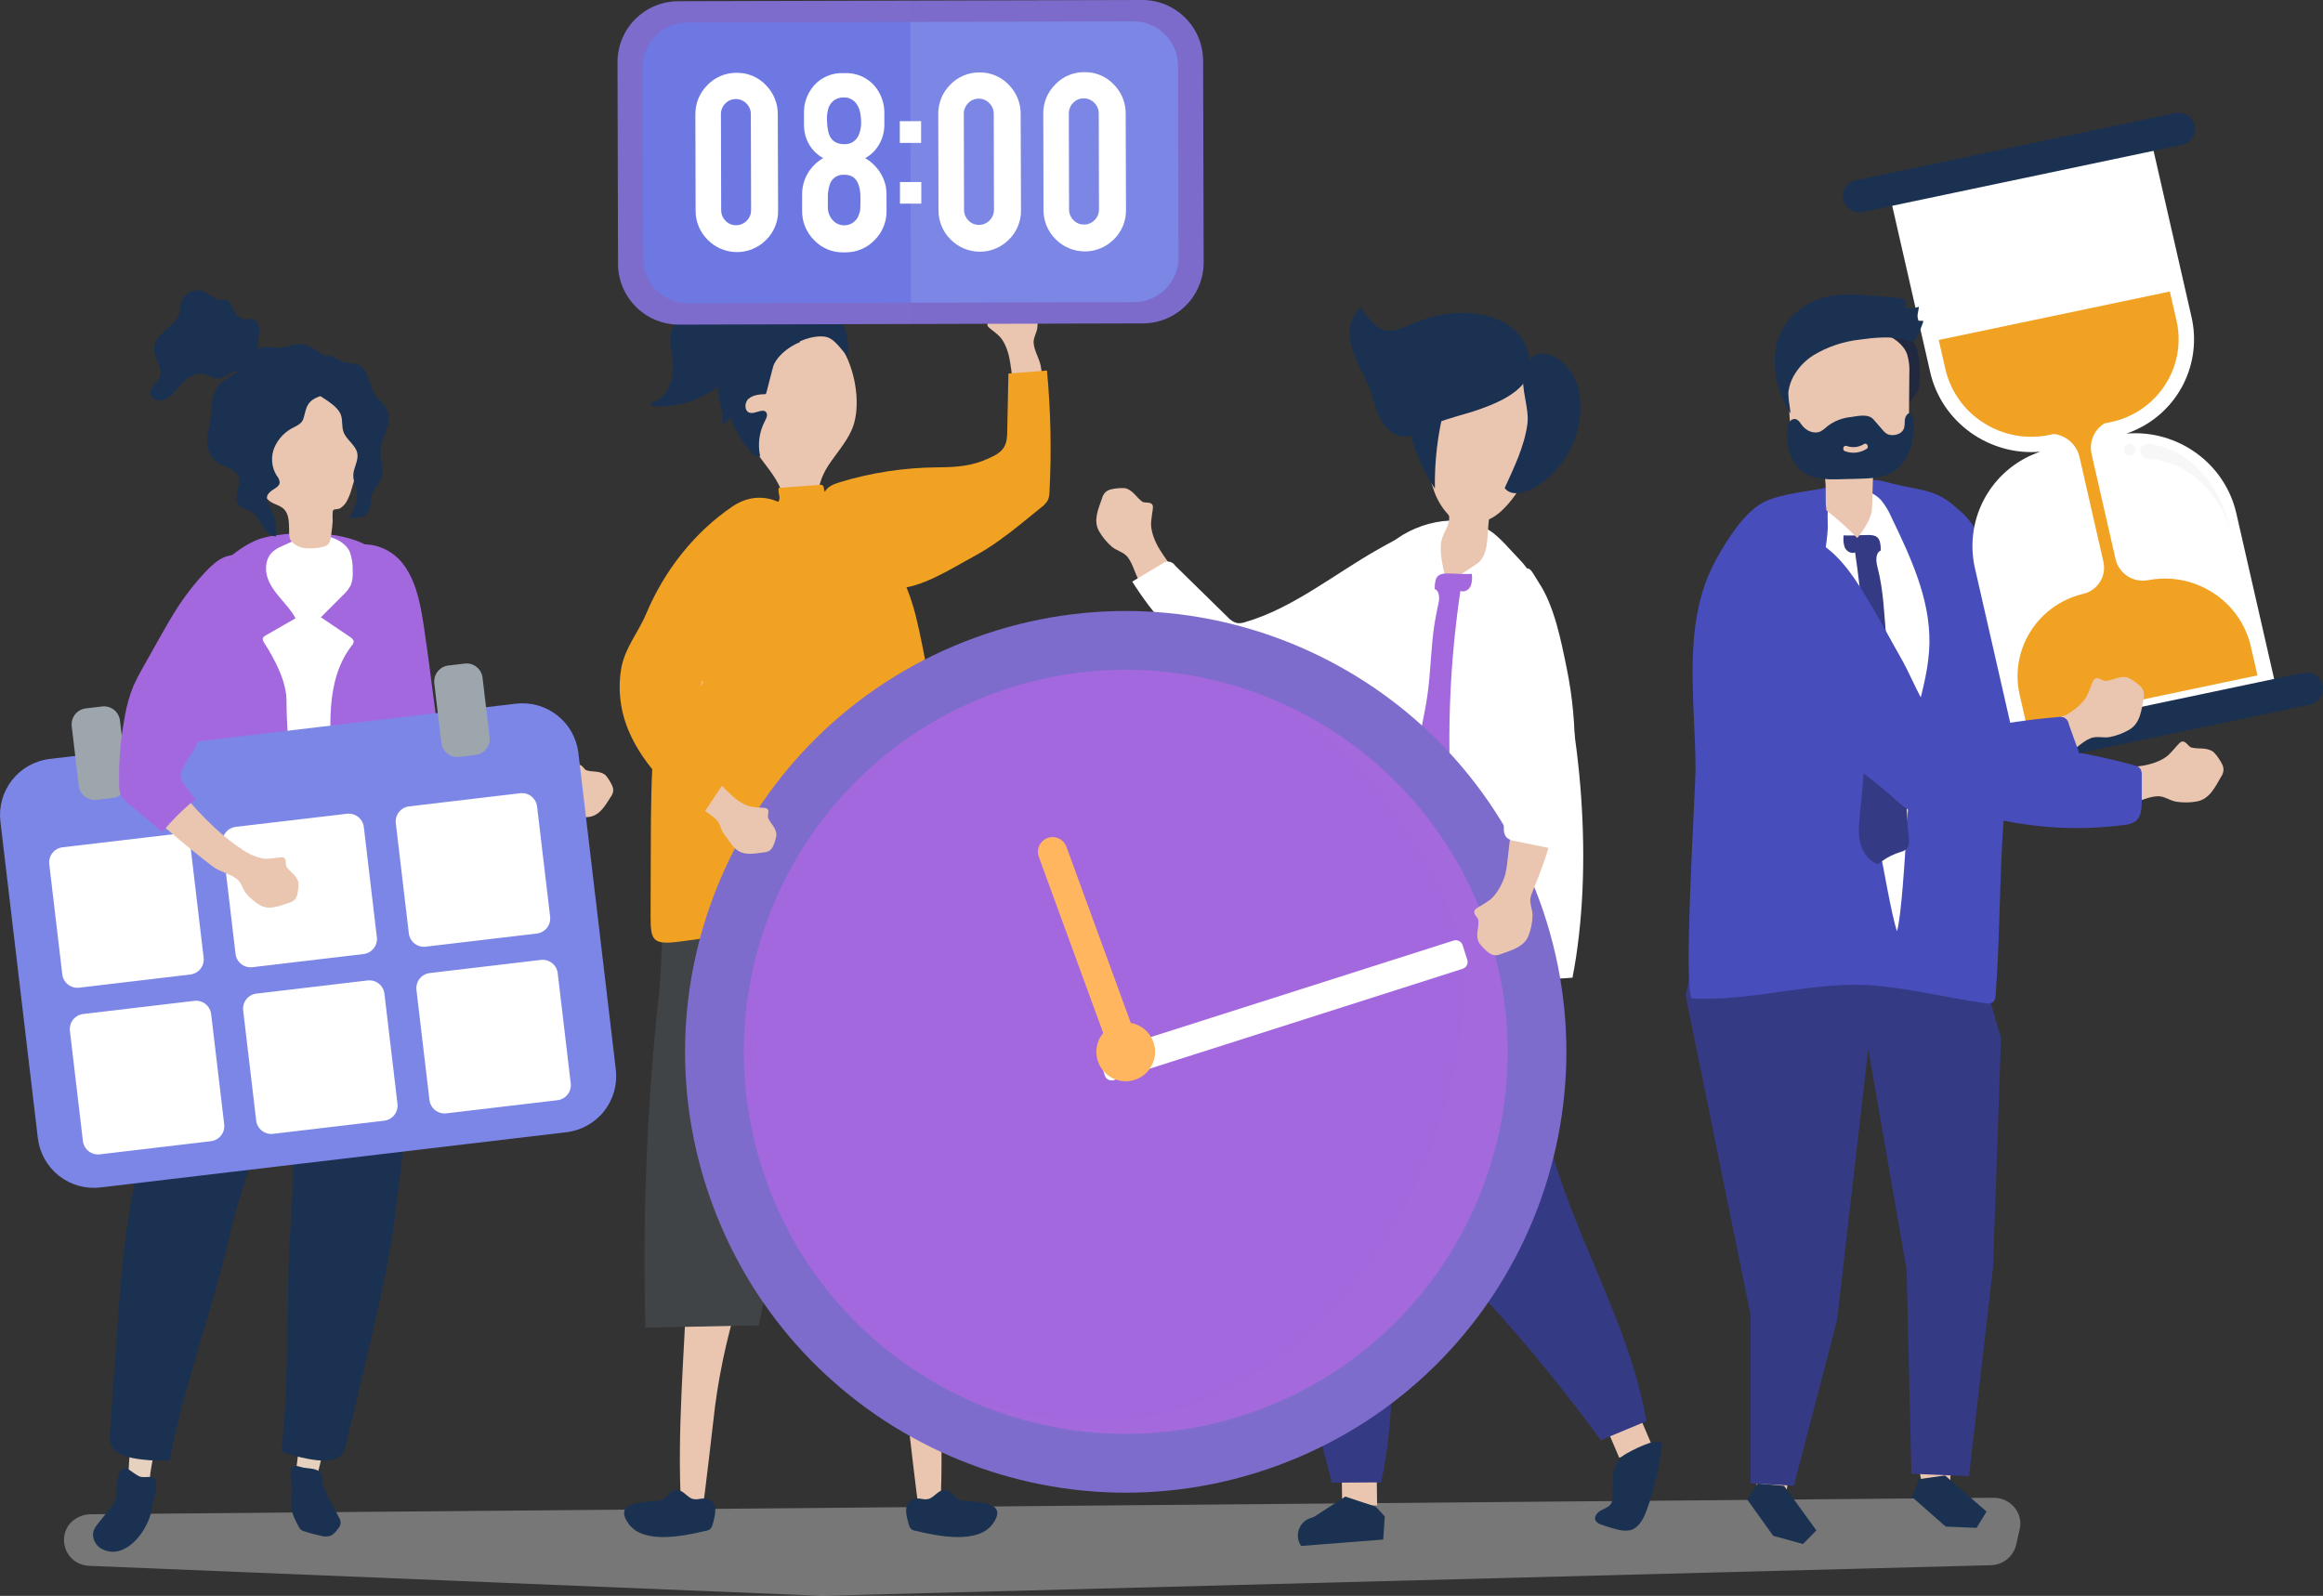 <svg width="521" height="358" viewBox="0 0 521 358" fill="none" xmlns="http://www.w3.org/2000/svg">
<rect x="0" y="0" width="521" height="358" fill="#333333" stroke="none"/>
<g clip-path="url(#clip0)">
<path opacity="0.36" d="M20.114 351.269L184.236 357.995H184.656L446.466 351.124C447.787 351.107 449.064 350.651 450.098 349.829C451.131 349.006 451.862 347.863 452.176 346.579L452.983 343.026C453.812 339.391 450.917 335.961 447.064 335.994L20.345 339.687C19.721 339.693 19.1 339.793 18.505 339.983V339.983C12.134 342.013 13.441 350.995 20.114 351.269Z" fill="#EFEFEF"/>
<path d="M135.947 174.054C135.839 173.92 135.712 173.803 135.571 173.704C134.242 172.875 133.058 173.241 131.556 172.811C130.889 172.617 130.373 170.904 129.275 171.857C128.871 172.207 128 173.214 127.122 173.968C125.874 175.072 123.63 175.724 121.741 175.907C114.359 176.634 106.981 175.33 99.722 173.807C99.301 173.751 98.899 173.596 98.549 173.354C97.962 172.875 97.887 172.024 97.844 171.265C97.641 167.756 97.114 164.274 96.267 160.862C95.514 157.82 94.465 154.767 92.501 152.349C90.537 149.932 87.41 148.236 84.305 148.623C83.137 148.778 82.023 149.208 81.053 149.879C80.084 150.549 79.288 151.44 78.731 152.479C76.04 157.632 81.421 164.195 83.81 168.573C86.069 172.718 88.615 176.7 91.43 180.489C91.748 180.979 92.161 181.401 92.646 181.727C93.205 182.001 93.816 182.153 94.438 182.174C102.398 182.908 110.391 183.209 118.384 183.073C120.59 183.073 122.505 181.894 124.545 181.9C125.847 181.9 126.864 182.842 128.091 183.122C129.441 183.398 130.827 183.442 132.191 183.251C134.613 182.869 135.775 180.618 136.986 178.755C137.279 178.381 137.464 177.934 137.524 177.463C137.599 176.623 137.163 175.928 136.755 175.228C136.524 174.812 136.254 174.419 135.947 174.054Z" fill="#EAC5B0"/>
<path d="M80.856 169.677C83.197 172.024 85.763 174.108 87.598 177.043C88.874 179.083 89.939 181.41 91.952 182.729C93.518 183.757 95.449 184.032 97.333 184.231C98.8 184.389 100.273 184.516 101.751 184.613L103.995 174.227C102.594 173.668 101.101 173.376 99.593 173.365C97.887 162.666 96.752 151.924 95.159 141.214C94.443 136.4 93.663 131.414 90.999 127.344C85.317 118.642 71.88 121.205 70.68 131.894C69.739 140.24 70.982 148.839 73.764 156.738C74.98 160.195 76.454 164.486 78.773 167.356C79.426 168.166 80.121 168.941 80.856 169.677V169.677Z" fill="#A468DE"/>
<path d="M33.626 332.967C31.947 333.08 30.398 332.488 28.783 332.305C28.851 326.598 29.502 320.913 30.726 315.339C33.26 318.155 35.391 316.518 35.305 321.8C35.273 323.518 33.292 330.361 33.626 332.967Z" fill="#E5D1BD"/>
<path d="M28.406 329.441C26.496 328.757 26.066 333.323 26.049 334.4C26.095 335.044 26.063 335.691 25.953 336.327C25.723 337.002 25.357 337.621 24.876 338.147L22.1 341.642C21.65 342.142 21.286 342.713 21.023 343.333C20.485 344.894 21.384 346.746 22.864 347.495C27.997 350.09 32.684 343.806 33.793 339.66C33.965 339.025 34.089 338.379 34.212 337.733C34.471 336.397 35.482 333.479 34.95 332.176C34.331 330.652 32.458 331.756 31.231 331.18C30.107 330.647 29.181 329.715 28.406 329.441Z" fill="#1A3151"/>
<path d="M64.863 238.076C60.08 251.107 54.559 263.852 51.411 277.496C47.52 294.35 41.251 310.783 38.033 327.669C35.953 327.737 33.87 327.649 31.802 327.405C29.434 327.125 25.673 326.484 24.807 323.9C24.371 322.575 24.807 320.427 24.898 319.054C25.113 314.655 25.436 310.256 25.748 305.862C26.663 293.429 27.293 280.845 29.574 268.59C31.98 255.7 34.283 242.745 36.398 229.87C37.474 223.21 38.835 216.587 40.492 210.039C40.918 208.354 45.362 190.967 46.234 191.107C56.496 192.699 66.359 196.239 75.292 201.537C76.169 202.075 77.014 202.678 77.32 203.605C77.627 204.531 77.347 205.328 77.068 206.168C74.377 214.18 70.782 221.696 67.92 229.676C66.924 232.449 65.907 235.222 64.863 238.076Z" fill="#1A3151"/>
<path d="M65.762 332.03C67.333 332.639 68.99 332.531 70.605 332.838C72.231 327.372 73.295 321.754 73.779 316.071C70.524 318.004 68.974 315.807 67.484 320.879C66.999 322.532 66.854 329.64 65.762 332.03Z" fill="#E5D1BD"/>
<path d="M72.236 331.18C72.236 334.303 74.695 337.641 76.056 340.473C76.318 340.859 76.43 341.327 76.373 341.789C76.315 342.252 76.092 342.678 75.744 342.988C75.362 343.642 74.802 344.174 74.13 344.523C73.414 344.738 72.65 344.738 71.934 344.523C70.718 344.257 69.516 343.936 68.329 343.559C68.027 343.483 67.743 343.351 67.49 343.171C67.222 342.919 67.011 342.612 66.871 342.272C66.031 340.581 65.321 339.386 65.364 337.507C65.407 335.627 65.654 333.549 65.299 331.627C65.122 330.695 64.89 329.473 65.692 328.988C66.311 328.59 67.441 329.139 68.114 329.247C69.303 329.441 70.401 329.365 71.493 329.99C71.722 330.106 71.92 330.276 72.069 330.485C72.187 330.697 72.245 330.937 72.236 331.18V331.18Z" fill="#1A3151"/>
<path d="M64.142 232.137C64.836 246.002 66.294 259.813 65.267 273.775C63.97 291.006 65.073 308.576 63.114 325.661C65.08 326.349 67.094 326.889 69.141 327.276C71.487 327.712 75.265 328.224 76.852 326.005C77.665 324.875 77.858 322.683 78.203 321.348C79.306 317.083 80.312 312.792 81.313 308.5C84.133 296.358 87.275 284.157 88.739 271.778C90.278 258.753 91.924 245.717 93.733 232.778C94.669 226.09 95.347 219.37 95.718 212.629C95.81 210.89 96.735 192.97 95.863 192.846C85.594 191.314 75.127 191.76 65.025 194.16C64.034 194.397 63.039 194.736 62.474 195.528C61.909 196.319 61.936 197.143 61.936 198.053C62.13 206.507 63.324 214.745 63.695 223.226C63.851 226.149 63.991 229.106 64.142 232.137Z" fill="#1A3151"/>
<path d="M58.319 120.872L57.814 121.055C55.026 122.131 52.659 124.016 50.339 125.901C46.858 128.717 45.141 129.95 43.801 134.117C42.622 138.055 41.684 142.062 40.992 146.114C37.048 166.672 36.289 187.149 33.459 207.864C32.689 213.501 32.092 220.13 36.263 224.017C43.656 218.261 52.944 217.927 61.919 217.917C68.215 217.917 74.376 215.87 80.689 216.576C86.721 217.249 91.989 215.741 98.112 216.14C99.587 216.237 101.47 216.22 102.051 214.858C99.931 208.504 99.969 201.666 99.49 194.984C98.247 177.7 92.527 161.11 90.218 143.944C89.433 138.107 89.013 128.421 84.498 124.021C79.591 119.224 68.393 119.122 62.086 120.064C60.809 120.221 59.549 120.491 58.319 120.872V120.872Z" fill="#A468DE"/>
<path d="M74.426 140.137L71.972 138.473L76.928 133.509C77.66 132.862 78.263 132.082 78.704 131.21C79.054 130.206 79.188 129.14 79.097 128.081C79.16 126.616 78.937 125.153 78.44 123.774C77.364 121.324 73.683 119.951 71.16 120.069C68.399 120.198 65.698 121.351 63.233 122.514C62.421 122.849 61.672 123.318 61.016 123.903C59.655 125.244 59.402 127.414 59.902 129.255C60.403 131.097 61.597 132.674 62.83 134.139C64.062 135.604 65.386 137.014 66.284 138.705L59.633 142.517C59.332 142.69 59.004 142.9 58.934 143.239C58.911 143.566 59.015 143.891 59.224 144.143C61.544 147.794 64.229 152.726 64.256 157.12C64.283 162.478 64.767 167.889 64.982 173.241C65.431 184.412 65.569 195.591 65.397 206.776C65.357 209.346 65.3 211.916 65.224 214.487C68.093 214.667 70.97 214.635 73.834 214.39C74.457 214.407 75.068 214.218 75.572 213.851C76.11 213.313 76.18 212.505 76.202 211.751C76.248 209.881 76.263 208.009 76.245 206.135C76.148 195.102 75.072 184.113 74.528 173.101C74.065 163.738 72.79 152.678 78.93 144.779C79.142 144.56 79.28 144.279 79.323 143.976C79.323 143.519 78.908 143.18 78.532 142.9L74.426 140.137Z" fill="white"/>
<path d="M65.153 121.119C65.265 121.333 65.41 121.528 65.584 121.695C66.345 122.401 67.309 122.847 68.339 122.972C69.678 123.099 71.029 123.005 72.337 122.691C74.118 122.352 74.053 121.308 74.312 119.692C74.452 118.809 74.543 117.915 74.608 117C74.645 116.51 74.457 114.76 74.769 114.416C74.979 114.184 75.845 114.259 76.217 114.066C76.805 113.717 77.299 113.229 77.653 112.644C78.191 111.715 78.599 110.717 78.864 109.677L80.478 104.325C81.095 102.521 81.528 100.659 81.77 98.768C82.039 95.909 81.576 91.876 79.418 89.781C77.449 87.875 74.576 87.208 71.95 86.868C68.447 86.382 64.882 87.103 61.844 88.915C60.565 89.64 59.502 90.692 58.761 91.962C57.652 94.019 57.738 96.582 57.856 98.962L58.185 105.601C58.309 108.148 58.626 111.082 60.536 112.461C61.548 113.193 62.872 113.349 63.765 114.292C64.841 115.471 64.782 117.237 64.841 118.729C64.857 119.612 64.793 120.419 65.153 121.119Z" fill="#EAC5B0"/>
<path d="M76.185 92.506C76.304 92.711 76.403 92.928 76.481 93.152C76.884 94.326 76.61 95.65 77.019 96.83C77.648 98.698 79.822 99.818 80.15 101.756C80.42 103.345 79.333 104.853 79.241 106.463C79.139 108.218 80.263 109.882 80.091 111.616C79.805 113.364 79.118 115.023 78.084 116.462C78.364 116.09 80.882 116.219 81.533 115.821C82.534 115.207 82.647 114.825 82.949 113.78C83.25 112.736 83.013 111.723 83.487 110.657C84.052 109.354 85.214 108.396 85.639 107.006C86.177 105.111 85.187 103.108 85.263 101.137C85.381 98.149 87.953 95.333 87.028 92.495C86.489 90.831 84.875 89.765 83.95 88.263C83.261 87.121 83.002 85.781 82.524 84.537C82.045 83.293 81.221 82.049 79.946 81.672C79.217 81.549 78.483 81.462 77.745 81.414C76.486 81.182 75.442 80.337 74.231 79.901C72.499 79.314 69.442 81.069 68.431 82.539C67.419 84.009 67.936 85.231 68.969 86.529C70.658 88.661 74.775 90.067 76.185 92.506Z" fill="#1A3151"/>
<path d="M52.853 83.681C51.814 84.445 50.533 84.995 49.586 85.883C47.735 87.622 47.386 90.395 47.321 92.931C47.262 95.187 46.272 97.196 46.519 99.549C46.569 100.344 46.783 101.12 47.148 101.828C47.513 102.536 48.021 103.161 48.639 103.663C50.254 104.826 52.756 105.014 53.482 106.861C54.257 108.864 52.18 111.389 53.445 113.134C54.139 114.092 55.5 114.211 56.496 114.879C57.604 115.6 58.175 116.887 58.852 118.023C59.531 119.159 60.548 120.295 61.871 120.328C61.925 118.314 61.984 116.72 61.123 114.879C60.623 113.802 59.148 111.831 60.284 110.668C61 109.704 62.684 109.392 62.727 108.191C62.659 107.629 62.421 107.1 62.044 106.678C61.468 105.747 61.123 104.693 61.035 103.602C60.947 102.512 61.119 101.416 61.538 100.405C62.407 98.379 63.991 96.744 65.988 95.812C68.285 94.697 67.92 94.137 68.587 91.93C69.2 89.9 70.352 89.426 72.176 88.699C73.79 88.037 74.329 87.622 74.947 86.088C75.388 84.968 75.932 83.621 75.292 82.367C74.705 81.409 73.913 80.595 72.972 79.981C71.116 78.565 69.028 77.074 66.698 77.241C65.407 77.332 64.185 77.941 62.894 78.016C62.027 78.065 61.172 77.876 60.305 77.844C58.795 77.793 57.311 78.242 56.081 79.12C54.876 80.008 54.914 80.935 54.241 82.189C53.898 82.786 53.423 83.296 52.853 83.681V83.681Z" fill="#1A3151"/>
<path d="M58.067 75.383C58.293 73.983 58.148 72.152 56.808 71.679C56.076 71.42 55.253 71.679 54.489 71.549C52.874 71.221 52.336 69.25 51.459 67.829C51.35 67.602 51.173 67.413 50.953 67.29C50.61 67.197 50.248 67.197 49.904 67.29C48.29 67.49 47.058 65.89 45.54 65.314C44.58 64.989 43.531 65.059 42.623 65.509C41.715 65.958 41.022 66.75 40.697 67.71C40.466 68.507 40.503 69.358 40.288 70.16C39.4 73.391 34.665 74.775 34.541 78.129C34.461 80.396 36.694 82.566 35.816 84.666C35.278 86.007 33.54 86.922 33.739 88.36C33.847 88.815 34.11 89.218 34.484 89.499C34.857 89.781 35.317 89.922 35.784 89.9C36.722 89.825 37.604 89.422 38.276 88.764C39.39 87.789 40.229 86.54 41.294 85.533C42.36 84.526 43.775 83.665 45.244 83.848C46.713 84.031 47.935 85.135 49.366 84.898C50.496 84.709 51.336 83.697 52.449 83.412C53.563 83.126 54.569 83.551 55.64 83.616C56.711 83.681 58.024 83.121 58.056 82.049C58.019 81.792 58.019 81.531 58.056 81.274C58.282 80.579 59.466 80.622 59.671 79.928C59.133 79.066 58.325 79.389 57.922 78.248C57.669 77.413 57.927 76.288 58.067 75.383Z" fill="#1A3151"/>
<path d="M190.974 96.55C189.693 99.355 187.595 101.692 185.889 104.255C184.183 106.818 183.629 109.009 183.198 111.901C182.881 113.99 182.122 115.622 179.62 115.982C174.874 116.655 176.23 112.752 175.154 109.882C173.921 106.619 171.295 104.045 169.461 101.132C164.155 92.721 165.694 76.088 176.698 72.54C188.73 68.663 194.865 88.042 190.974 96.55Z" fill="#EAC5B0"/>
<path d="M171.753 88.408C170.386 88.462 168.879 88.57 167.862 89.485C166.845 90.401 166.958 92.409 168.298 92.63C169.514 92.824 171.086 91.553 171.828 92.484C172.264 93.023 171.882 93.82 171.554 94.45C170.286 96.852 169.905 99.624 170.478 102.279C169.977 102.742 169.197 102.279 168.761 101.778C166.583 99.387 164.886 96.599 163.762 93.567C163.314 94.309 162.682 94.923 161.927 95.349C162.379 94.213 162.094 92.974 161.814 91.811C160.786 87.558 160.081 82.572 163.052 79.093C164.666 77.23 167.055 76.164 169.509 75.712C171.944 75.354 174.412 75.276 176.865 75.48C177.914 75.528 179.206 75.755 179.453 76.724C177.155 77.645 174.777 79.416 173.625 81.618C173.276 82.297 171.893 88.403 171.753 88.408Z" fill="#1A3151"/>
<path d="M176.612 78.189L176.365 78.372C175.321 79.163 174.347 80.132 173.088 80.482C171.269 80.988 169.321 80.111 167.529 80.73C165.527 81.425 164.214 83.815 162.756 85.231C160.343 87.552 157.415 89.266 154.211 90.234C152.583 90.73 150.901 91.03 149.201 91.127C148.355 91.251 147.496 91.251 146.651 91.127C145.644 90.858 145.677 90.395 146.753 90.051C150.121 88.974 151.176 84.241 150.918 81.107C150.719 78.63 149.842 76.045 150.805 73.746C151.526 71.991 153.076 71.086 154.571 70.079C156.223 68.97 158.01 69.272 159.883 68.739C161.836 68.2 163.429 66.644 165.425 66.251C167.529 65.836 169.633 66.79 171.742 67.177C173.49 67.516 175.288 67.494 177.027 67.112C178.576 66.773 180.094 66.143 181.681 66.159C184.022 66.159 186.18 67.646 187.547 69.546C189.478 72.239 190.732 76.848 190.049 80.391C190.156 79.852 188.305 77.849 187.923 77.418C187.122 76.514 186.148 75.663 184.921 75.518C182.133 75.184 178.819 76.562 176.612 78.189Z" fill="#1A3151"/>
<path d="M496.634 168.896C496.501 168.746 496.347 168.615 496.177 168.508C494.595 167.62 493.244 168.104 491.484 167.69C490.699 167.501 490.01 165.536 488.794 166.71C488.347 167.141 487.389 168.325 486.442 169.273C485.059 170.619 482.493 171.491 480.324 171.809C471.817 173.047 463.207 171.933 454.726 170.565C454.237 170.524 453.765 170.367 453.349 170.108C452.644 169.569 452.515 168.6 452.423 167.728C452 163.678 451.202 159.676 450.039 155.774C449.001 152.296 447.629 148.817 445.197 146.125C442.764 143.433 439.084 141.64 435.511 142.253C434.17 142.494 432.906 143.05 431.822 143.874C430.738 144.699 429.864 145.769 429.274 146.997C426.417 153.103 433.041 160.415 436.016 165.353C438.852 170.04 442.013 174.522 445.476 178.766C445.871 179.316 446.372 179.781 446.951 180.133C447.612 180.422 448.328 180.567 449.049 180.559C458.294 181.097 467.533 180.79 476.816 180.311C479.366 180.177 481.524 178.696 483.881 178.62C485.388 178.556 486.615 179.59 488.051 179.843C489.629 180.09 491.238 180.067 492.808 179.773C495.59 179.202 496.812 176.542 498.114 174.307C498.439 173.859 498.637 173.33 498.684 172.778C498.727 171.804 498.184 171.023 497.673 170.231C497.371 169.753 497.024 169.306 496.634 168.896V168.896Z" fill="#EAC5B0"/>
<path d="M431.544 165.924C433.627 169.068 435.72 172.218 437.539 175.616C438.744 177.867 439.928 180.273 442.027 181.717C443.407 182.563 444.929 183.153 446.52 183.456C456.275 185.822 466.383 186.37 476.336 185.071C477.277 185.025 478.187 184.728 478.973 184.21C480.243 183.203 480.351 181.35 480.351 179.73V173.99C480.411 173.426 480.282 172.857 479.985 172.374C479.611 171.996 479.127 171.745 478.602 171.658C472.466 169.987 466.229 168.714 459.93 167.846C457.922 167.571 455.781 167.281 454.253 165.951C450.976 163.108 450.9 152.489 450.147 148.112C449.291 143.11 448.597 138.064 447.618 133.084C446.542 127.548 445.358 121.825 442.054 117.253C435.005 107.491 419.599 111.179 418.781 123.612C418.162 132.997 419.921 142.539 423.322 151.278C425.41 156.641 428.467 161.277 431.544 165.924Z" fill="#474EBB"/>
<path d="M252.054 109.494C252.248 109.497 252.44 109.528 252.625 109.586C254.266 110.194 254.777 111.497 256.171 112.531C256.8 112.994 258.673 112.278 258.576 113.904C258.544 114.502 258.248 115.961 258.167 117.242C258.044 119.105 259.012 121.55 260.137 123.338C264.56 130.386 270.775 136.034 277.103 141.43C277.441 141.766 277.854 142.018 278.309 142.162C279.137 142.35 279.923 141.833 280.639 141.354C283.885 139.126 287.331 137.205 290.933 135.614C294.161 134.198 297.567 133.03 301.076 133.137C304.584 133.245 308.211 134.828 309.998 137.849C310.66 138.99 311.041 140.273 311.112 141.591C311.182 142.909 310.938 144.225 310.401 145.43C307.711 151.353 298.176 151.079 292.644 151.967C287.422 152.808 282.149 153.281 276.861 153.383C276.208 153.438 275.551 153.359 274.929 153.152C274.307 152.843 273.757 152.406 273.315 151.87C267.132 145.409 261.552 138.409 256.096 131.247C254.594 129.282 254.314 126.778 252.91 124.98C252.011 123.828 250.483 123.575 249.396 122.675C248.226 121.668 247.236 120.468 246.469 119.127C245.145 116.72 246.34 114.141 247.163 111.793C247.29 111.272 247.556 110.796 247.932 110.415C248.627 109.774 249.547 109.682 250.44 109.564C250.975 109.488 251.515 109.465 252.054 109.494V109.494Z" fill="#EAC5B0"/>
<path d="M295.103 156.275C290.592 156.813 286.039 156.905 281.511 156.549C279.917 156.482 278.344 156.17 276.845 155.623C274.547 154.681 272.766 152.829 271.05 151.03C264.894 144.569 258.673 138.032 253.943 130.472L260.611 126.477C260.824 126.284 261.077 126.142 261.352 126.058C261.627 125.975 261.917 125.954 262.201 125.995C262.485 126.037 262.756 126.141 262.996 126.299C263.235 126.458 263.437 126.667 263.586 126.913L275.29 138.382C275.844 139.038 276.577 139.519 277.399 139.766C278.037 139.843 278.684 139.769 279.288 139.55C289.986 136.465 299.526 128.593 309.153 123.192C313.91 120.5 318.839 117.808 324.295 117.366C335.902 116.44 342.844 130.117 334.207 138.511C323.956 148.451 309.578 154.568 295.103 156.275Z" fill="white"/>
<path d="M308.674 324.46L308.862 337.7L301.022 337.803L300.817 323.125L308.674 324.46Z" fill="#EAC5B0"/>
<path d="M301.722 335.73L308.54 337.986L310.574 340.177L310.229 345.368L291.821 346.8C291.457 346.277 291.219 345.676 291.127 345.046C291.035 344.415 291.091 343.771 291.29 343.166C291.49 342.561 291.827 342.01 292.276 341.558C292.725 341.105 293.273 340.763 293.876 340.56L294.732 340.263L301.722 335.73Z" fill="#1A3151"/>
<path d="M365.186 311.769L370.379 323.948L363.163 327.023L357.405 313.519L365.186 311.769Z" fill="#EAC5B0"/>
<path d="M363.297 327.249C363.572 326.948 363.876 326.675 364.206 326.436C365.073 325.801 372.063 322.096 372.665 323.744C372.742 324.023 372.753 324.316 372.698 324.6C372.12 329.411 370.996 334.141 369.345 338.697C368.64 340.646 367.57 342.799 365.579 343.284C364.682 343.442 363.762 343.392 362.888 343.139C361.581 342.843 360.297 342.455 359.046 341.976C358.571 341.846 358.155 341.557 357.868 341.157C357.394 340.301 358.223 339.283 359.084 338.82C359.945 338.357 361.005 338.029 361.424 337.14C361.588 336.731 361.67 336.294 361.667 335.853C361.817 332.617 361.268 329.494 363.297 327.249Z" fill="#1A3151"/>
<path d="M315.923 263.098C318.495 274.869 325.851 283.328 333.68 291.98C342.68 301.881 351.14 312.26 359.025 323.071L369.249 318.812C366.402 302.27 358.562 287.091 352.487 271.428C348.263 260.556 344.846 249.061 344.657 237.312C344.555 231.534 345.965 226.149 346.708 220.485C347.644 213.447 347.698 206.232 348.548 199.157C348.833 196.788 348.995 193.982 347.17 192.437C346.312 191.802 345.307 191.396 344.248 191.258C305.559 183.757 311.026 240.715 315.923 263.098Z" fill="#353A85"/>
<path d="M347.45 201.381C347.503 194.89 346.77 188.418 345.265 182.104C334.256 181.512 321.814 182.734 310.929 184.942C300.285 187.096 293.65 189.422 293.575 200.966C293.435 222.213 285.132 240.311 281.553 260.734C279.471 272.58 283.071 283.22 287.058 294.21C291.622 306.79 295.506 319.608 298.692 332.607L309.756 332.542C313.393 316.157 311.908 299.158 312.204 282.358C312.419 270.696 313.614 258.763 317.897 247.822C322.606 235.793 329.386 240.58 337.167 233.607C344.716 226.812 347.412 213.706 347.45 201.381Z" fill="#353A85"/>
<path d="M334.944 119.606C336.141 120.593 337.259 121.673 338.286 122.837L341.122 125.863C344.399 129.358 346.018 134.537 347.423 139.001C354.811 162.51 357.469 194.758 352.675 219.322C334.476 220.894 313.393 216.301 295.248 213.819C293.483 213.577 291.481 213.184 290.566 211.665C290.028 210.739 289.996 209.597 289.996 208.515C289.996 192.9 293.289 176.165 296.378 160.792C297.654 154.298 299.313 147.884 301.345 141.586C303.524 134.925 305.983 127.737 311.084 122.702C316.541 117.318 326.996 114.625 333.825 118.858C334.211 119.087 334.585 119.337 334.944 119.606V119.606Z" fill="white"/>
<path d="M333.298 122.95C333.761 120.828 333.669 118.346 333.949 116.521C334.381 116.315 334.799 116.083 335.203 115.826C342.795 110.98 355.527 84.935 335.294 79.104C316.923 73.811 317.876 99.102 321.46 109.65C322.033 111.459 322.93 113.148 324.107 114.636C324.936 115.649 325.124 115.455 325.006 116.634C324.817 118.405 323.445 119.902 323.203 121.728C322.832 124.555 323.854 128.189 324.494 130.935L331.205 126.498C332.378 125.718 332.975 124.425 333.298 122.95Z" fill="#EAC5B0"/>
<path d="M317.144 100.093C318.272 103.461 319.842 106.664 321.815 109.618C321.71 103.383 322.461 97.163 324.048 91.133C324.139 90.914 324.187 90.678 324.187 90.441C324.187 90.203 324.139 89.968 324.048 89.749C323.908 89.576 323.735 89.433 323.539 89.328C323.343 89.222 323.128 89.157 322.907 89.135C315.158 87.471 315.18 94.229 317.144 100.093Z" fill="#1A3151"/>
<path d="M337.468 109.472C338.711 111.217 341.428 110.749 343.344 109.785C351.206 105.827 355.839 96.323 354.106 87.676C352.648 80.45 343.548 75.033 341.73 83.988C341.078 87.159 343.01 91.558 342.569 95.08C341.902 100.109 339.556 104.917 337.468 109.472Z" fill="#1A3151"/>
<path d="M317.224 72.47C316.342 72.82 315.449 73.186 314.502 73.547C312.548 74.312 311.128 74.57 309.121 73.423C308.545 73.095 304.681 69.439 305.612 68.679C299.451 73.709 304.536 81.064 306.828 86.254C308.389 89.76 308.706 94.703 312.209 96.997C316.062 99.516 318.704 96.329 322.202 94.902C325.285 93.642 328.621 92.964 331.759 91.844C336.968 89.986 344.716 86.718 342.994 79.793C340.982 71.716 332.77 69.692 325.436 70.311C322.603 70.601 319.833 71.329 317.224 72.47V72.47Z" fill="#1A3151"/>
<path d="M321.744 139.879C320.9 145.199 320.905 150.648 320.13 156.032C319.716 158.967 319.054 161.864 318.516 164.782C317.025 173.058 316.525 181.474 316.019 189.863L315.723 194.833C315.658 195.883 315.233 197.612 315.723 198.602C316.213 199.593 317.536 199.728 318.505 200.126C319.908 200.698 321.209 201.492 322.358 202.479C324.51 201.849 325.925 199.744 326.415 197.574C326.905 195.404 326.636 193.142 326.415 190.929C324.292 171.506 324.668 151.889 327.534 132.561C328.395 132.949 329.439 132.314 329.837 131.484C330.159 130.592 330.245 129.631 330.085 128.695C330.085 128.857 325.608 128.695 325.242 128.663C322.552 128.528 321.777 129.153 321.771 132.12C323.073 132.744 322.847 134.634 322.471 136.034C322.207 137.305 321.954 138.576 321.744 139.879Z" fill="#A468DE"/>
<path d="M206.035 337.905C207.692 337.959 209.264 337.587 210.921 337.437C211.761 321.283 210.238 304.311 209.57 288.061L197.113 288.728C200.005 297.42 202.068 306.366 203.275 315.446C203.468 316.884 205.798 337.894 206.035 337.905Z" fill="#EAC5B0"/>
<path d="M211.422 334.297C212.444 334.114 213.036 334.572 213.736 335.197C214.134 335.557 214.403 336.074 214.882 336.333C215.357 336.559 215.874 336.684 216.4 336.699C219.397 337 226.295 336.877 222.62 341.89C219.284 346.439 210.416 344.63 205.293 343.392C204.947 343.356 204.62 343.22 204.351 342.999C204.093 342.708 203.908 342.359 203.813 341.981C203.227 339.827 202.43 337.162 205.062 336.268C206.186 335.886 207.214 336.629 208.409 336.214C209.399 335.88 210.4 334.48 211.422 334.297Z" fill="#1A3151"/>
<path d="M218.88 297.817L193.476 297.322C186.628 264.692 180.598 231.906 175.385 198.963C174.982 196.411 174.589 193.756 175.326 191.274C176.714 186.589 181.735 183.913 186.535 183.014C193.998 181.62 207.709 183.553 211.541 191.328C215.587 199.534 214.909 214.19 215.889 223.258C218.568 248.015 219.567 272.925 218.88 297.817V297.817Z" fill="#1A3151"/>
<path d="M157.612 337.905C155.949 337.959 154.383 337.587 152.726 337.437C151.886 321.283 153.409 304.311 154.076 288.061L166.533 288.728C163.642 297.42 161.579 306.366 160.372 315.446C160.178 316.884 157.832 337.894 157.612 337.905Z" fill="#EAC5B0"/>
<path d="M152.225 334.297C151.202 334.114 150.61 334.572 149.911 335.197C149.513 335.557 149.244 336.074 148.765 336.333C148.29 336.559 147.773 336.684 147.247 336.699C144.25 337 137.352 336.877 141.027 341.89C144.363 346.439 153.231 344.63 158.354 343.392C158.7 343.356 159.027 343.22 159.295 342.999C159.554 342.708 159.739 342.359 159.834 341.981C160.42 339.827 161.217 337.162 158.585 336.268C157.461 335.886 156.433 336.629 155.238 336.214C154.248 335.88 153.247 334.48 152.225 334.297Z" fill="#1A3151"/>
<path d="M144.767 297.817L170.17 297.322C177.019 264.692 183.049 231.906 188.262 198.963C188.665 196.411 189.058 193.756 188.321 191.274C186.933 186.589 181.912 183.913 177.112 183.014C169.649 181.62 155.938 183.553 152.106 191.328C148.06 199.534 148.738 214.19 147.758 223.258C145.079 248.015 144.08 272.925 144.767 297.817V297.817Z" fill="#414446"/>
<path d="M223.25 66.897C223.131 67.013 223.03 67.146 222.948 67.29C222.287 68.636 222.744 69.735 222.475 71.205C222.356 71.862 220.769 72.519 221.786 73.472C222.157 73.822 223.201 74.549 224.003 75.302C225.176 76.379 226.005 78.474 226.36 80.251C227.754 87.251 227.21 94.401 226.451 101.477C226.44 101.884 226.331 102.283 226.134 102.64C225.73 103.243 224.929 103.393 224.208 103.506C220.88 104.033 217.609 104.868 214.436 105.999C211.605 107.006 208.796 108.299 206.676 110.431C204.556 112.563 203.238 115.681 203.899 118.61C204.159 119.709 204.675 120.73 205.405 121.59C206.136 122.451 207.06 123.125 208.102 123.558C213.273 125.653 219.02 119.875 222.97 117.183C226.71 114.63 230.267 111.818 233.614 108.767C234.055 108.419 234.421 107.985 234.69 107.491C234.899 106.931 234.987 106.332 234.948 105.736C234.893 98.066 234.42 90.405 233.533 82.787C233.312 80.681 232.015 78.964 231.827 77.015C231.709 75.771 232.511 74.71 232.656 73.515C232.79 72.199 232.699 70.869 232.387 69.584C231.795 67.312 229.535 66.413 227.646 65.433C227.262 65.184 226.817 65.044 226.36 65.029C225.553 65.029 224.934 65.519 224.299 65.976C223.92 66.248 223.568 66.556 223.25 66.897V66.897Z" fill="#EAC5B0"/>
<path d="M223.868 121.41C227.183 119.073 230.277 116.451 233.506 113.839C234.124 113.41 234.641 112.849 235.018 112.197C235.267 111.578 235.392 110.915 235.384 110.248C235.852 101.204 235.661 92.137 234.813 83.121L226.171 83.794L225.902 96.63C225.902 97.917 225.827 99.269 225.154 100.362C224.406 101.579 223.034 102.236 221.732 102.828C217.723 104.659 214.349 104.799 210.077 104.842C202.724 104.914 195.418 106.032 188.38 108.164C187.04 108.573 185.571 109.128 184.969 110.393C184.687 111.118 184.57 111.896 184.624 112.671C184.624 116.262 184.624 119.892 185.372 123.397C185.986 126.175 187.659 131.269 190.436 132.712C193.126 134.107 197.824 132.653 200.66 132.028C206.606 132.028 213.327 127.543 218.358 124.851C220.264 123.818 222.104 122.669 223.868 121.41Z" fill="#F2A222"/>
<path d="M166.474 118.895C164.623 121.216 162.315 123.203 160.496 125.621C156.68 130.683 153.66 136.299 151.542 142.275C146.118 157.508 146.015 173.774 145.962 189.712C145.962 195.018 145.945 200.324 145.913 205.629C145.913 210.847 146.36 211.972 152.026 211.283C162.53 209.996 173.437 207.842 182.967 203.168C187.498 200.945 191.727 198.139 196.479 196.389C203.388 193.842 210.47 194.995 217.304 193.342C214.339 184.366 212.213 176.725 210.69 167.496C209.124 157.976 207.698 147.573 205.401 138.199C204.023 132.561 201.456 127.295 198.852 122.115C197.91 120.151 196.843 118.25 195.656 116.424C195.014 115.468 194.294 114.568 193.503 113.732C192.938 113.139 192.384 112.116 191.598 111.863C189.443 111.229 187.253 110.722 185.039 110.345C184.651 109.925 184.926 109.047 184.398 108.81C184.254 108.759 184.098 108.744 183.946 108.767L174.621 109.456C174.573 110.037 174.626 110.622 174.777 111.185C174.848 111.464 174.851 111.756 174.787 112.037C174.722 112.318 174.591 112.58 174.406 112.8C174.126 113.013 173.803 113.16 173.459 113.231L173.131 113.333C170.139 114.335 168.465 116.305 166.609 118.685L166.474 118.895Z" fill="#F2A222"/>
<path d="M256.23 0L152.021 0.275C148.4 0.309 144.94 1.781 142.403 4.367C139.866 6.953 138.46 10.441 138.493 14.064L138.611 59.1C138.604 60.895 138.95 62.673 139.63 64.334C140.31 65.995 141.31 67.505 142.573 68.779C143.836 70.053 145.338 71.066 146.992 71.759C148.646 72.453 150.421 72.813 152.214 72.82L256.424 72.546C260.045 72.511 263.505 71.04 266.042 68.454C268.579 65.868 269.985 62.379 269.952 58.756L269.834 13.72C269.841 11.925 269.495 10.147 268.815 8.486C268.135 6.825 267.135 5.315 265.872 4.041C264.609 2.767 263.107 1.754 261.453 1.061C259.798 0.368 258.024 0.007 256.23 0V0Z" fill="#7D6CCC"/>
<g opacity="0.08">
<path opacity="0.08" d="M255.805 0L204.082 0.14L204.265 72.691L255.988 72.551C257.838 72.534 259.666 72.153 261.369 71.429C263.072 70.704 264.615 69.652 265.912 68.331C267.208 67.01 268.231 65.446 268.923 63.73C269.616 62.013 269.963 60.176 269.946 58.325L269.833 14.172C269.843 12.319 269.488 10.483 268.788 8.768C268.088 7.053 267.058 5.493 265.755 4.176C264.452 2.86 262.902 1.814 261.195 1.097C259.488 0.381 257.656 0.008 255.805 0V0Z" fill="black"/>
</g>
<path d="M254.234 4.787L154.065 5.056C151.411 5.083 148.877 6.162 147.018 8.057C145.158 9.952 144.126 12.507 144.148 15.163L144.261 57.98C144.254 60.636 145.299 63.185 147.169 65.07C149.038 66.955 151.578 68.02 154.232 68.033L254.427 67.769C257.081 67.743 259.615 66.663 261.475 64.768C263.334 62.874 264.366 60.318 264.345 57.663L264.232 14.845C264.236 13.528 263.981 12.222 263.48 11.003C262.98 9.785 262.245 8.677 261.316 7.742C260.387 6.808 259.284 6.066 258.069 5.559C256.854 5.052 255.55 4.79 254.234 4.787Z" fill="#6D78E3"/>
<path opacity="0.11" d="M254.233 4.787L204.136 4.921L204.297 67.92L254.395 67.786C257.049 67.759 259.583 66.679 261.442 64.784C263.302 62.89 264.334 60.334 264.312 57.679L264.199 14.861C264.212 12.203 263.17 9.649 261.301 7.76C259.432 5.87 256.89 4.801 254.233 4.787V4.787Z" fill="#F3F9FB"/>
<path d="M198.836 47.217C198.864 48.45 198.64 49.676 198.177 50.82C197.715 51.963 197.023 53 196.145 53.867C195.3 54.748 194.284 55.446 193.158 55.919C192.033 56.391 190.822 56.627 189.602 56.613H189.139C187.917 56.636 186.702 56.405 185.574 55.933C184.445 55.461 183.427 54.759 182.585 53.872C181.718 53.007 181.032 51.977 180.57 50.842C180.108 49.707 179.878 48.491 179.895 47.265V43.695C179.859 41.371 180.703 39.118 182.257 37.39C182.931 36.618 183.734 35.97 184.63 35.473C182.982 34.577 181.69 33.142 180.971 31.408C180.5 30.235 180.277 28.977 180.314 27.714V25.56C180.224 23.245 181.012 20.981 182.521 19.223C183.331 18.299 184.337 17.567 185.465 17.08C186.593 16.593 187.815 16.363 189.042 16.407H189.505C190.743 16.354 191.978 16.578 193.118 17.064C194.259 17.549 195.276 18.283 196.097 19.212C197.61 20.965 198.411 23.223 198.341 25.539V27.693C198.423 29.921 197.653 32.097 196.189 33.777C195.577 34.465 194.848 35.039 194.036 35.473C195.816 36.501 197.227 38.065 198.066 39.942C198.595 41.112 198.853 42.385 198.82 43.668L198.836 47.217ZM193.127 27.16C193.076 24.471 192.237 22.785 190.608 22.103C190.188 21.928 189.735 21.843 189.279 21.856C188.379 21.82 187.497 22.124 186.809 22.706C186.293 23.183 185.92 23.795 185.733 24.473C185.502 25.35 185.415 26.259 185.475 27.165C185.539 28.874 185.81 30.101 186.287 30.848C186.908 31.846 187.92 32.343 189.322 32.339C189.931 32.379 190.539 32.249 191.078 31.964C191.618 31.678 192.068 31.249 192.379 30.724C192.948 29.626 193.207 28.394 193.127 27.16V27.16ZM192.987 44.444C192.987 42.103 192.449 40.538 191.372 39.748C190.759 39.348 190.032 39.159 189.301 39.21C188.629 39.16 187.959 39.329 187.392 39.692C186.824 40.055 186.389 40.593 186.153 41.224C185.789 42.272 185.624 43.378 185.669 44.487V46.366C185.645 46.94 185.738 47.514 185.941 48.051C186.145 48.589 186.455 49.08 186.852 49.494C187.266 49.924 187.784 50.24 188.356 50.41C188.928 50.58 189.534 50.599 190.116 50.465C190.697 50.331 191.234 50.049 191.674 49.646C192.114 49.243 192.442 48.732 192.626 48.164C192.865 47.588 192.979 46.968 192.96 46.344L192.987 44.444Z" fill="white"/>
<path d="M174.513 47.168C174.541 48.402 174.317 49.628 173.854 50.771C173.392 51.915 172.7 52.952 171.823 53.818C170.967 54.684 169.948 55.372 168.825 55.841C167.702 56.31 166.496 56.552 165.279 56.552C164.062 56.552 162.857 56.31 161.734 55.841C160.611 55.372 159.592 54.684 158.736 53.818C157.857 52.956 157.163 51.925 156.695 50.786C156.227 49.648 155.995 48.426 156.013 47.195L155.959 25.759C155.932 24.524 156.156 23.295 156.619 22.149C157.081 21.003 157.772 19.963 158.65 19.093C159.493 18.209 160.509 17.508 161.635 17.034C162.76 16.559 163.972 16.322 165.193 16.337C166.417 16.312 167.632 16.544 168.761 17.015C169.891 17.487 170.91 18.19 171.753 19.077C172.624 19.946 173.312 20.982 173.774 22.123C174.236 23.263 174.464 24.486 174.443 25.716L174.513 47.168ZM168.4 25.63C168.406 25.182 168.321 24.737 168.15 24.322C167.979 23.907 167.725 23.532 167.405 23.218C167.097 22.897 166.727 22.642 166.317 22.471C165.907 22.3 165.465 22.215 165.021 22.222C164.579 22.216 164.14 22.302 163.734 22.476C163.327 22.649 162.961 22.906 162.659 23.229C162.344 23.546 162.095 23.924 161.929 24.339C161.763 24.755 161.681 25.199 161.69 25.646L161.744 47.114C161.737 47.562 161.821 48.006 161.989 48.42C162.157 48.834 162.407 49.211 162.723 49.527C163.027 49.849 163.394 50.104 163.802 50.276C164.21 50.447 164.649 50.531 165.091 50.523C165.535 50.528 165.976 50.441 166.385 50.268C166.794 50.094 167.164 49.839 167.469 49.516C167.789 49.201 168.041 48.824 168.21 48.408C168.379 47.993 168.462 47.547 168.454 47.098L168.4 25.63Z" fill="white"/>
<path d="M228.986 47.082C229.014 48.316 228.79 49.542 228.327 50.685C227.864 51.829 227.173 52.866 226.295 53.732C225.44 54.598 224.421 55.286 223.297 55.755C222.174 56.224 220.969 56.466 219.752 56.466C218.535 56.466 217.33 56.224 216.207 55.755C215.083 55.286 214.064 54.598 213.209 53.732C212.33 52.87 211.636 51.839 211.168 50.7C210.7 49.562 210.468 48.34 210.486 47.109L210.432 25.673C210.404 24.438 210.629 23.209 211.091 22.063C211.554 20.917 212.245 19.877 213.122 19.007C213.966 18.123 214.982 17.422 216.107 16.947C217.233 16.473 218.444 16.236 219.666 16.25C220.891 16.228 222.107 16.462 223.236 16.937C224.366 17.411 225.384 18.117 226.225 19.007C227.097 19.876 227.784 20.912 228.247 22.053C228.709 23.193 228.937 24.416 228.916 25.646L228.986 47.082ZM222.873 25.544C222.879 25.096 222.794 24.65 222.623 24.236C222.452 23.821 222.198 23.445 221.877 23.132C221.57 22.811 221.2 22.556 220.789 22.385C220.379 22.213 219.938 22.129 219.494 22.136C219.051 22.131 218.612 22.219 218.205 22.395C217.798 22.57 217.432 22.828 217.131 23.153C216.816 23.471 216.568 23.849 216.402 24.264C216.235 24.679 216.154 25.124 216.163 25.571L216.217 47.039C216.21 47.486 216.293 47.93 216.462 48.345C216.63 48.759 216.88 49.135 217.196 49.451C217.499 49.773 217.867 50.029 218.274 50.2C218.682 50.372 219.121 50.456 219.564 50.447C220.008 50.453 220.449 50.366 220.858 50.192C221.267 50.019 221.636 49.763 221.942 49.441C222.261 49.125 222.513 48.749 222.683 48.333C222.852 47.917 222.935 47.472 222.927 47.023L222.873 25.544Z" fill="white"/>
<path d="M252.539 47.018C252.567 48.251 252.343 49.477 251.88 50.621C251.417 51.764 250.726 52.801 249.848 53.667C248.992 54.533 247.973 55.221 246.85 55.69C245.727 56.16 244.522 56.401 243.305 56.401C242.088 56.401 240.882 56.16 239.759 55.69C238.636 55.221 237.617 54.533 236.761 53.667C235.883 52.806 235.189 51.774 234.721 50.636C234.252 49.497 234.02 48.275 234.038 47.044L233.985 25.609C233.957 24.373 234.182 23.145 234.644 21.999C235.107 20.852 235.798 19.813 236.675 18.943C237.518 18.058 238.534 17.357 239.66 16.883C240.786 16.408 241.997 16.171 243.219 16.186C244.442 16.162 245.657 16.393 246.787 16.865C247.916 17.337 248.935 18.039 249.778 18.927C250.65 19.795 251.337 20.831 251.799 21.972C252.262 23.113 252.489 24.335 252.469 25.566L252.539 47.018ZM246.426 25.48C246.432 25.031 246.347 24.586 246.175 24.171C246.004 23.756 245.751 23.381 245.43 23.067C245.123 22.746 244.752 22.492 244.342 22.32C243.932 22.149 243.491 22.064 243.046 22.071C242.604 22.065 242.166 22.151 241.759 22.325C241.352 22.498 240.986 22.755 240.684 23.078C240.369 23.395 240.121 23.773 239.954 24.188C239.788 24.604 239.707 25.048 239.715 25.496L239.769 46.964C239.763 47.411 239.846 47.855 240.014 48.269C240.182 48.684 240.432 49.06 240.749 49.376C241.052 49.698 241.419 49.953 241.827 50.125C242.235 50.296 242.674 50.381 243.116 50.372C243.561 50.377 244.001 50.29 244.411 50.117C244.82 49.944 245.189 49.688 245.495 49.365C245.814 49.05 246.066 48.673 246.235 48.258C246.405 47.842 246.488 47.396 246.479 46.948L246.426 25.48Z" fill="white"/>
<path d="M201.806 27.181H206.589V32.059H201.806V27.181ZM201.843 40.836H206.627V45.682H201.843V40.836Z" fill="white"/>
<path d="M286.416 328.812C337.665 310.056 364.016 253.278 345.271 201.996C326.527 150.714 269.786 124.347 218.536 143.103C167.287 161.86 140.937 218.637 159.681 269.919C178.425 321.202 235.167 347.569 286.416 328.812Z" fill="#7D6CCC"/>
<path d="M281.891 316.433C326.308 300.177 349.146 250.969 332.9 206.524C316.655 162.079 267.478 139.227 223.061 155.482C178.645 171.738 155.807 220.946 172.053 265.392C188.298 309.837 237.475 332.689 281.891 316.433Z" fill="#A468DE"/>
<g style="mix-blend-mode:multiply" opacity="0.07">
<g style="mix-blend-mode:multiply" opacity="0.07">
<path d="M286.439 157.766C303.443 167.458 315.906 183.51 324.483 202.791C336.822 230.527 316.853 292.013 273.471 312.695C252.931 322.489 229.631 319.28 210.254 310.945C220.375 316.712 231.566 320.352 243.142 321.643C254.718 322.934 266.435 321.848 277.578 318.452C288.72 315.056 299.052 309.421 307.943 301.892C316.834 294.362 324.096 285.097 329.286 274.663C334.475 264.229 337.483 252.845 338.125 241.208C338.767 229.571 337.029 217.925 333.018 206.982C329.008 196.04 322.808 186.032 314.799 177.569C306.79 169.107 297.14 162.368 286.439 157.766V157.766Z" fill="#EBB044"/>
</g>
</g>
<path d="M246.743 237.995L247.771 241.226C247.832 241.432 247.934 241.624 248.07 241.79C248.207 241.956 248.375 242.093 248.565 242.193C248.755 242.294 248.963 242.355 249.176 242.374C249.39 242.393 249.606 242.369 249.81 242.303L328.003 217.346C328.209 217.284 328.4 217.183 328.566 217.046C328.732 216.91 328.869 216.742 328.969 216.552C329.07 216.362 329.131 216.153 329.15 215.939C329.168 215.725 329.144 215.51 329.079 215.305L328.051 212.074C327.99 211.868 327.888 211.677 327.752 211.511C327.615 211.345 327.447 211.207 327.258 211.107C327.068 211.007 326.86 210.946 326.646 210.927C326.432 210.908 326.216 210.932 326.012 210.997L247.798 235.928C247.591 235.991 247.399 236.096 247.233 236.235C247.067 236.374 246.931 236.545 246.833 236.738C246.734 236.931 246.676 237.142 246.66 237.358C246.645 237.574 246.673 237.79 246.743 237.995V237.995Z" fill="white"/>
<path d="M253.615 229.477L239.173 189.955C239.024 189.548 238.797 189.175 238.505 188.856C238.212 188.537 237.86 188.279 237.467 188.096C237.075 187.914 236.651 187.811 236.219 187.792C235.786 187.774 235.355 187.841 234.948 187.989V187.989C234.542 188.138 234.169 188.365 233.85 188.658C233.531 188.95 233.274 189.303 233.091 189.696C232.909 190.088 232.805 190.513 232.787 190.945C232.769 191.378 232.836 191.81 232.984 192.216L247.427 231.739C246.497 232.851 245.959 234.24 245.897 235.689C245.836 237.139 246.254 238.568 247.087 239.755C247.92 240.943 249.121 241.822 250.504 242.257C251.888 242.691 253.376 242.657 254.737 242.159C256.099 241.662 257.259 240.728 258.037 239.504C258.814 238.28 259.166 236.833 259.039 235.388C258.911 233.942 258.31 232.58 257.329 231.511C256.349 230.443 255.043 229.728 253.615 229.477V229.477Z" fill="#FFB65F"/>
<path d="M11.198 170.247L115.644 157.863C117.292 157.662 118.962 157.788 120.561 158.233C122.16 158.678 123.655 159.434 124.962 160.458C126.268 161.481 127.361 162.752 128.177 164.198C128.992 165.644 129.515 167.237 129.716 168.885L138.121 239.993C138.503 243.324 137.546 246.67 135.462 249.295C133.379 251.921 130.338 253.611 127.009 253.993L22.563 266.377C20.916 266.578 19.245 266.452 17.646 266.007C16.047 265.562 14.552 264.806 13.245 263.783C11.939 262.759 10.846 261.488 10.031 260.042C9.215 258.596 8.692 257.003 8.491 255.355L0.086 184.247C-0.295 180.916 0.661 177.57 2.745 174.945C4.829 172.319 7.869 170.63 11.198 170.247V170.247Z" fill="#7C86E6"/>
<path d="M95.493 212.365L120.385 209.42C121.282 209.317 122.101 208.862 122.663 208.156C123.225 207.449 123.484 206.548 123.383 205.651L120.455 180.92C120.401 180.475 120.26 180.046 120.04 179.656C119.821 179.266 119.526 178.923 119.174 178.647C118.822 178.371 118.418 178.167 117.987 178.047C117.556 177.927 117.106 177.893 116.662 177.947L91.769 180.893C90.872 180.995 90.053 181.45 89.491 182.157C88.929 182.863 88.67 183.764 88.772 184.662L91.694 209.393C91.747 209.838 91.889 210.268 92.109 210.658C92.329 211.048 92.624 211.391 92.977 211.668C93.33 211.944 93.734 212.147 94.165 212.267C94.597 212.387 95.048 212.42 95.493 212.365Z" fill="white"/>
<path d="M100.12 249.755L125.008 246.81C125.905 246.707 126.724 246.253 127.286 245.546C127.848 244.839 128.106 243.938 128.005 243.041L125.083 218.31C125.029 217.865 124.888 217.436 124.668 217.046C124.449 216.656 124.154 216.313 123.802 216.037C123.449 215.761 123.046 215.557 122.615 215.437C122.184 215.317 121.734 215.283 121.29 215.337L96.397 218.283C95.5 218.385 94.681 218.84 94.119 219.547C93.557 220.253 93.298 221.154 93.4 222.052L96.321 246.783C96.375 247.228 96.516 247.658 96.737 248.048C96.957 248.438 97.252 248.781 97.605 249.058C97.958 249.334 98.362 249.537 98.793 249.657C99.225 249.777 99.676 249.81 100.12 249.755V249.755Z" fill="white"/>
<path d="M56.631 216.969L81.523 214.024C82.42 213.921 83.24 213.466 83.802 212.759C84.364 212.053 84.622 211.152 84.521 210.254L81.599 185.523C81.545 185.079 81.404 184.649 81.184 184.259C80.964 183.87 80.67 183.527 80.317 183.251C79.965 182.975 79.562 182.771 79.131 182.651C78.7 182.531 78.249 182.497 77.805 182.551L52.902 185.486C52.005 185.588 51.186 186.043 50.624 186.75C50.062 187.456 49.803 188.357 49.904 189.255L52.826 213.986C52.879 214.432 53.019 214.864 53.239 215.256C53.459 215.648 53.755 215.992 54.108 216.27C54.462 216.547 54.867 216.751 55.3 216.871C55.733 216.991 56.185 217.025 56.631 216.969V216.969Z" fill="white"/>
<path d="M61.258 254.354L86.151 251.408C87.048 251.305 87.867 250.851 88.429 250.144C88.991 249.437 89.25 248.536 89.148 247.639L86.221 222.919C86.167 222.474 86.026 222.045 85.806 221.655C85.586 221.265 85.292 220.922 84.939 220.646C84.587 220.37 84.184 220.166 83.753 220.046C83.322 219.926 82.871 219.892 82.427 219.947L57.535 222.892C56.638 222.995 55.819 223.449 55.257 224.156C54.694 224.863 54.436 225.764 54.537 226.661L57.459 251.392C57.571 252.289 58.033 253.104 58.746 253.66C59.458 254.215 60.362 254.465 61.258 254.354V254.354Z" fill="white"/>
<path d="M17.768 221.567L42.677 218.611C43.574 218.508 44.393 218.054 44.955 217.347C45.517 216.64 45.776 215.739 45.674 214.842L42.752 190.111C42.698 189.667 42.557 189.237 42.337 188.847C42.117 188.457 41.823 188.114 41.471 187.838C41.118 187.562 40.715 187.359 40.284 187.238C39.853 187.118 39.403 187.085 38.959 187.139L14.044 190.073C13.148 190.176 12.328 190.631 11.766 191.337C11.204 192.044 10.946 192.945 11.047 193.842L13.974 218.611C14.087 219.506 14.55 220.319 15.261 220.873C15.972 221.427 16.873 221.677 17.768 221.567V221.567Z" fill="white"/>
<path d="M22.396 258.952L47.289 256.007C48.185 255.904 49.005 255.449 49.567 254.743C50.129 254.036 50.387 253.135 50.286 252.237L47.359 227.496C47.305 227.051 47.164 226.622 46.944 226.232C46.724 225.842 46.429 225.499 46.077 225.223C45.725 224.947 45.322 224.743 44.891 224.623C44.46 224.503 44.009 224.469 43.565 224.523L18.672 227.469C17.775 227.571 16.956 228.026 16.394 228.733C15.832 229.439 15.573 230.34 15.675 231.238L18.597 255.969C18.649 256.415 18.79 256.846 19.009 257.237C19.229 257.629 19.524 257.973 19.877 258.25C20.23 258.528 20.634 258.732 21.066 258.853C21.499 258.973 21.951 259.007 22.396 258.952Z" fill="white"/>
<path d="M100.578 149.291L104.21 148.86C105.159 148.745 106.115 149.011 106.868 149.601C107.621 150.19 108.109 151.055 108.224 152.005L109.801 165.364C109.91 166.314 109.637 167.269 109.043 168.018C108.449 168.767 107.581 169.25 106.631 169.359L102.999 169.79C102.05 169.905 101.094 169.639 100.341 169.049C99.589 168.46 99.101 167.595 98.985 166.645L97.408 153.286C97.299 152.336 97.572 151.381 98.166 150.632C98.761 149.883 99.628 149.4 100.578 149.291V149.291Z" fill="#9EA6AD"/>
<path d="M19.259 158.913L22.891 158.482C23.84 158.367 24.796 158.633 25.549 159.223C26.302 159.813 26.789 160.677 26.905 161.627L28.482 174.997C28.591 175.947 28.318 176.902 27.724 177.651C27.129 178.4 26.262 178.883 25.312 178.992L21.68 179.423C20.731 179.538 19.775 179.272 19.022 178.682C18.27 178.093 17.782 177.228 17.666 176.278L16.089 162.919C16.034 162.448 16.072 161.97 16.201 161.513C16.331 161.057 16.549 160.63 16.843 160.258C17.137 159.886 17.502 159.575 17.917 159.345C18.331 159.114 18.787 158.967 19.259 158.913Z" fill="#9EA6AD"/>
<path d="M66.935 198.182C66.934 198.009 66.909 197.837 66.86 197.671C66.322 196.195 65.181 195.743 64.277 194.472C63.873 193.907 64.535 192.243 63.082 192.319C62.544 192.319 61.242 192.582 60.101 192.647C58.438 192.739 56.275 191.845 54.688 190.816C48.457 186.783 43.495 181.167 38.765 175.454C38.472 175.15 38.255 174.781 38.13 174.377C37.969 173.64 38.442 172.924 38.878 172.304C40.907 169.423 42.664 166.358 44.125 163.151C45.427 160.302 46.509 157.26 46.455 154.126C46.401 150.992 45.034 147.735 42.36 146.103C40.358 144.881 37.269 143.993 35.607 145.651C32.647 148.602 30.425 156.495 29.564 161.412C28.751 166.062 28.266 170.763 28.111 175.481C28.055 176.064 28.117 176.652 28.294 177.21C28.561 177.774 28.944 178.275 29.418 178.68C35.19 184.211 41.258 189.423 47.596 194.295C49.328 195.657 51.556 195.937 53.149 197.213C54.166 198.026 54.376 199.394 55.161 200.374C56.042 201.437 57.097 202.342 58.282 203.05C60.435 204.261 62.722 203.222 64.831 202.511C65.297 202.405 65.724 202.175 66.069 201.844C66.65 201.235 66.741 200.417 66.854 199.615C66.928 199.141 66.955 198.661 66.935 198.182V198.182Z" fill="#EAC5B0"/>
<path d="M27.977 160.787V160.851C26.97 166.085 26.56 171.415 26.755 176.741C26.857 179.202 28.316 179.821 30.14 181.361L36.403 186.654C38.645 183.946 41.144 181.463 43.867 179.24C42.791 177.85 40.165 175.303 40.52 173.645C40.934 171.69 43.006 169.284 43.894 167.431C45.976 163.075 47.661 158.536 49.275 154.002C51.617 147.541 53.91 141.08 56.152 134.618C56.786 133.056 57.164 131.401 57.271 129.718C57.271 128.033 56.679 126.256 55.307 125.276C53.935 124.296 51.869 124.312 50.249 125.018C48.629 125.723 47.322 126.983 46.111 128.248C43.95 130.548 41.983 133.022 40.229 135.647C38.615 138.097 37.146 140.67 35.704 143.244L32.002 149.84C31.268 151.096 30.598 152.388 29.994 153.712C29.061 155.988 28.384 158.361 27.977 160.787V160.787Z" fill="#A468DE"/>
<path d="M174.116 187.489C174.139 187.324 174.139 187.158 174.116 186.993C173.895 185.507 172.894 184.866 172.281 183.504C172.006 182.896 172.937 181.453 171.56 181.248C171.054 181.173 169.778 181.156 168.697 181.006C167.115 180.78 165.248 179.541 163.945 178.281C162.136 176.594 160.452 174.776 158.909 172.843C155.728 168.637 152.941 164.147 150.584 159.43C154.242 157.337 157.26 154.286 159.314 150.605C161.368 146.924 162.379 142.752 162.24 138.538C162.253 137.657 162.049 136.786 161.648 136.002C161.238 135.38 160.684 134.867 160.033 134.505C153.334 130.418 149.75 136.944 146.645 142.081C144.684 145.299 142.963 148.657 141.496 152.129C139.472 156.975 141.07 161.207 143.874 165.488C146.844 170.027 149.938 174.566 153.818 178.41C155.707 180.268 157.806 181.641 159.899 183.208C161.992 184.775 161.158 185.599 162.616 187.429C163.429 188.452 164.069 189.648 165.065 190.499C166.846 192.033 169.213 191.484 171.323 191.209C171.78 191.196 172.224 191.058 172.609 190.811C173.271 190.342 173.502 189.594 173.76 188.862C173.924 188.417 174.043 187.957 174.116 187.489V187.489Z" fill="#EAC5B0"/>
<path d="M164.353 113.565C155.744 119.364 148.958 128.071 144.955 137.617C143.152 141.925 140.112 145.323 139.305 150.083C138.529 154.901 139.17 159.842 141.15 164.303C144.497 171.965 150.836 177.894 157.439 183.014L161.889 176.284C162.237 175.921 162.439 175.442 162.457 174.94C162.475 174.437 162.307 173.946 161.986 173.559L155.636 162.106C155.147 161.351 154.821 160.502 154.678 159.613C154.458 157.125 157.051 155.198 157.423 152.759L158.149 153.346C157.923 153.162 171.952 138.172 172.753 137.251C175.826 133.735 178.979 130.074 180.287 125.594C183.123 116.036 172.899 107.809 164.353 113.565Z" fill="#F2A222"/>
<path d="M331.834 211.638C331.714 211.486 331.616 211.317 331.543 211.137C330.978 209.479 331.678 208.273 331.586 206.528C331.549 205.748 329.811 204.746 331.129 203.793C331.613 203.443 332.932 202.743 333.975 202.005C335.498 200.928 336.779 198.635 337.457 196.621C338.743 192.825 337.947 181.2 342.94 179.929C354.671 176.892 343.78 199.06 343.29 201.214C342.967 202.635 343.731 203.987 343.721 205.398C343.678 206.942 343.372 208.468 342.817 209.91C341.783 212.457 339.05 213.14 336.693 214.002C336.211 214.232 335.675 214.327 335.143 214.277C334.207 214.142 333.561 213.49 332.899 212.866C332.505 212.493 332.148 212.081 331.834 211.638V211.638Z" fill="#EAC5B0"/>
<path d="M343.608 128.27C344.022 128.846 344.469 129.713 345.131 130.709C348.612 135.932 350.162 143.906 351.389 149.964C354.037 162.922 353.776 176.307 350.625 189.153C350.565 189.637 350.323 190.08 349.947 190.391C349.507 190.588 349.01 190.613 348.553 190.461L339.803 188.684C339.164 188.611 338.554 188.374 338.033 187.995C337.091 187.171 337.215 185.701 337.387 184.463C338.536 176.343 338.637 168.109 337.689 159.963C337.242 156.119 335.283 151.391 335.536 147.579C335.746 144.17 337.721 140.493 337.995 136.761C338.157 134.527 338.404 131.199 339.986 129.428C342.074 127.107 342.784 127.123 343.608 128.27Z" fill="white"/>
<path d="M429 274.012L429.393 297.909C429.231 304.537 429.829 311.149 430.232 317.756C430.609 323.895 429.371 330.221 432.282 335.907C433.197 337.69 435.134 338.933 436.614 336.871C437.755 335.283 437.228 332.537 437.507 330.69C439.622 316.835 443.556 303.331 445.52 289.45C447.581 274.917 441.952 275.299 429 274.012Z" fill="#EAC5B0"/>
<path d="M430.361 331.821L428.822 335.805L436.377 342.46L443.303 342.746L445.541 339.09L436.232 330.991L430.361 331.821Z" fill="#1A3151"/>
<path d="M412.088 274.244L407.729 297.763C406.217 308.274 402.789 318.51 401.272 329.026C400.927 331.444 401.1 334.087 400.088 336.365C399.076 338.643 397.166 338.686 395.46 337.173C393.173 335.143 394.228 331.524 394.271 328.751C394.551 310.304 393.098 292.137 392.754 273.641C392.734 273.521 392.742 273.399 392.775 273.283C392.809 273.166 392.867 273.059 392.947 272.968C393.116 272.863 393.317 272.824 393.512 272.86C395.315 272.952 411.991 274.75 412.088 274.244Z" fill="#EAC5B0"/>
<path d="M394.228 332.801L391.833 336.338L397.693 344.528L404.371 346.37L407.374 343.316L400.136 333.323L394.228 332.801Z" fill="#1A3151"/>
<path d="M441.608 331.147L446.989 284.302L448.786 232.853L443.502 214.724L414.977 210.297L379.715 216.344L378.02 223.199L392.64 295.071V332.763L402.326 333.301L412.012 296.148L419.007 235.303L427.617 284.841L428.693 330.609L441.608 331.147Z" fill="#353A85"/>
<path d="M450.099 159.489C450.099 159.333 450.072 159.172 450.04 159.015C447.134 143.239 453.15 131.204 441.699 117.113C435.538 109.526 432.369 110.436 424.152 108.423C422.252 107.959 418.351 106.565 418.572 109.499C415.962 109.421 413.353 109.672 410.807 110.248L410.721 109.171C406.152 110.248 400.131 110.566 395.923 112.472C391.408 114.518 387.313 121.162 384.994 125.308C377.019 139.556 380.258 156.985 380.275 172.692C380.275 177.059 377.331 223.845 379.57 223.98C393.56 224.685 407.223 219.833 421.063 221.142C429.258 221.917 437.357 223.953 445.391 225.078C445.659 225.144 445.938 225.155 446.211 225.111C446.484 225.067 446.745 224.967 446.978 224.82C447.188 224.593 447.349 224.326 447.454 224.036C447.558 223.745 447.603 223.437 447.586 223.129C448.431 211.708 448.447 199.938 449.082 188.399C449.599 178.927 450.917 168.95 450.099 159.489Z" fill="#474EBB"/>
<path d="M423.587 42.672L432.896 83.46C435.474 94.767 446.166 102.306 457.547 101.337C456.897 101.559 456.263 101.81 455.642 102.09C450.91 104.189 447.055 107.869 444.737 112.5C442.419 117.131 441.783 122.424 442.937 127.473L452.246 168.255L510.868 155.93L501.559 115.148C498.981 103.84 488.289 96.302 476.908 97.271C477.557 97.049 478.192 96.797 478.813 96.517C483.545 94.419 487.4 90.739 489.718 86.108C492.036 81.477 492.672 76.183 491.517 71.135L482.208 30.352L423.587 42.672Z" fill="white"/>
<path d="M489.457 32.474L417.802 47.551C416.848 47.753 415.854 47.573 415.03 47.051C414.207 46.529 413.62 45.705 413.395 44.756V44.756C413.29 44.29 413.278 43.807 413.362 43.336C413.446 42.865 413.622 42.416 413.882 42.015C414.142 41.613 414.479 41.268 414.874 40.999C415.269 40.73 415.714 40.543 416.183 40.448L487.837 25.372C488.791 25.17 489.785 25.349 490.609 25.871C491.432 26.393 492.019 27.217 492.244 28.166V28.166C492.349 28.633 492.361 29.116 492.277 29.586C492.193 30.057 492.017 30.506 491.757 30.908C491.497 31.309 491.16 31.654 490.765 31.923C490.37 32.192 489.925 32.38 489.457 32.474V32.474Z" fill="#1A3151"/>
<path d="M518.122 158.052L446.467 173.128C445.514 173.33 444.519 173.151 443.695 172.629C442.872 172.107 442.285 171.283 442.06 170.334V170.334C441.955 169.867 441.943 169.385 442.027 168.914C442.111 168.443 442.287 167.994 442.547 167.592C442.807 167.191 443.144 166.846 443.539 166.577C443.934 166.308 444.379 166.12 444.848 166.026L516.502 150.949C517.456 150.747 518.45 150.927 519.274 151.449C520.097 151.971 520.684 152.795 520.909 153.744V153.744C521.014 154.21 521.026 154.693 520.942 155.164C520.859 155.635 520.682 156.084 520.422 156.485C520.162 156.887 519.825 157.232 519.43 157.501C519.035 157.77 518.59 157.957 518.122 158.052V158.052Z" fill="#1A3151"/>
<path d="M500.245 118.691C494.794 103.544 483.23 103.043 481.702 102.893C481.319 102.884 480.949 102.748 480.651 102.506C480.353 102.265 480.144 101.931 480.056 101.557C480.006 101.34 480 101.116 480.039 100.897C480.078 100.677 480.16 100.468 480.281 100.282C480.402 100.095 480.559 99.934 480.743 99.809C480.927 99.684 481.134 99.598 481.352 99.554C481.459 99.532 481.567 99.519 481.675 99.516H481.745C481.845 99.519 481.944 99.53 482.041 99.549C496.801 101.719 500.245 118.691 500.245 118.691Z" fill="#F7F7F8"/>
<path d="M477.93 102.198C477.582 102.277 477.217 102.215 476.914 102.025C476.612 101.835 476.397 101.534 476.316 101.186C476.278 101.017 476.274 100.843 476.304 100.673C476.335 100.503 476.399 100.341 476.492 100.196C476.586 100.051 476.708 99.927 476.85 99.829C476.993 99.732 477.153 99.664 477.322 99.63C477.67 99.551 478.035 99.613 478.338 99.802C478.64 99.992 478.856 100.294 478.936 100.642C478.974 100.81 478.978 100.985 478.948 101.154C478.917 101.324 478.854 101.487 478.76 101.631C478.666 101.776 478.544 101.901 478.402 101.998C478.26 102.096 478.099 102.164 477.93 102.198V102.198Z" fill="#F7F7F8"/>
<path d="M434.812 76.266L436.291 82.728C436.859 85.218 437.911 87.573 439.388 89.656C440.866 91.74 442.739 93.511 444.901 94.87C449.272 97.665 454.564 98.632 459.64 97.562L460.63 97.352C461.988 97.514 463.264 98.087 464.289 98.993C465.313 99.899 466.038 101.096 466.366 102.424L471.747 126.014C471.924 126.796 471.944 127.607 471.803 128.397C471.663 129.187 471.366 129.941 470.931 130.615C470.495 131.288 469.929 131.868 469.266 132.32C468.604 132.772 467.857 133.086 467.071 133.245L467.749 133.105C465.26 133.614 462.897 134.615 460.798 136.049C458.7 137.483 456.909 139.321 455.529 141.456C454.151 143.576 453.215 145.951 452.778 148.441C452.34 150.931 452.41 153.484 452.983 155.946L454.463 162.408L506.299 151.509L504.819 145.048C504.252 142.557 503.199 140.203 501.722 138.119C500.245 136.036 498.372 134.264 496.209 132.906C491.839 130.11 486.546 129.144 481.471 130.214L481.885 130.127C480.286 130.468 478.618 130.17 477.235 129.298C475.852 128.426 474.864 127.049 474.481 125.459L469.1 101.87C468.797 100.566 468.911 99.2 469.427 97.965C469.943 96.73 470.833 95.689 471.973 94.988L473.361 94.697C475.852 94.189 478.216 93.188 480.315 91.754C482.414 90.32 484.207 88.481 485.587 86.346C486.965 84.227 487.901 81.851 488.338 79.361C488.775 76.871 488.706 74.319 488.132 71.856L486.653 65.395L434.812 76.266Z" fill="#F2A222"/>
<path d="M408.326 129.228C407.314 135.151 407.718 141.171 408.121 147.143C408.294 149.662 408.471 152.226 409.343 154.595C410.419 157.54 412.502 159.979 414.374 162.51C418.598 168.196 423.118 202.242 425.465 208.919C427.386 201.628 428.117 166.613 430.039 159.322C431.335 154.39 432.643 149.404 432.729 144.31C432.917 134.338 428.489 124.926 424.162 115.945C423.579 114.586 422.805 113.317 421.865 112.176C419.077 109.09 412.787 108.681 410.564 112.569C409.526 114.378 410.026 116.769 409.919 118.723C409.72 122.282 408.929 125.707 408.326 129.228Z" fill="white"/>
<path d="M421.913 131.264C422.758 136.584 422.753 142.033 423.528 147.417C423.942 150.352 424.604 153.249 425.142 156.167C426.633 164.443 427.133 172.859 427.639 181.248L427.935 186.218C427.999 187.268 428.425 188.996 427.935 189.987C427.445 190.978 426.121 191.112 425.153 191.511C423.729 192.07 422.406 192.857 421.235 193.842C419.083 193.212 417.673 191.107 417.178 188.937C416.683 186.767 416.957 184.506 417.178 182.293C419.301 162.869 418.925 143.253 416.059 123.925C415.198 124.312 414.154 123.677 413.756 122.848C413.434 121.955 413.348 120.994 413.508 120.058C413.508 120.22 417.985 120.058 418.351 120.026C421.042 119.892 421.817 120.516 421.822 123.483C420.52 124.108 420.746 125.998 421.122 127.398C421.451 128.69 421.709 129.961 421.913 131.264Z" fill="#353A85"/>
<path d="M477.532 152.145C477.363 152.05 477.182 151.98 476.994 151.935C475.207 151.639 474.099 152.559 472.302 152.764C471.5 152.856 470.187 151.256 469.439 152.764C469.165 153.302 468.68 154.783 468.104 155.995C467.265 157.734 465.145 159.43 463.218 160.464C455.62 164.508 447.145 166.381 438.724 167.997C438.249 168.125 437.751 168.138 437.271 168.034C436.432 167.781 435.974 166.904 435.592 166.112C433.815 162.449 431.702 158.96 429.28 155.688C427.128 152.769 424.642 149.969 421.434 148.268C418.227 146.566 414.159 146.114 411.006 147.934C409.824 148.618 408.822 149.573 408.082 150.721C407.342 151.869 406.885 153.176 406.75 154.535C406.147 161.25 414.821 165.87 419.341 169.494C423.602 172.922 428.097 176.047 432.794 178.847C433.352 179.229 433.982 179.494 434.645 179.627C435.364 179.672 436.085 179.564 436.76 179.31C445.633 176.65 454.216 173.225 462.777 169.618C465.129 168.621 466.662 166.516 468.847 165.617C470.241 165.041 471.747 165.617 473.184 165.342C474.751 165.036 476.254 164.464 477.629 163.651C480.05 162.165 480.293 159.242 480.755 156.705C480.901 156.177 480.901 155.619 480.755 155.09C480.459 154.159 479.679 153.609 478.937 153.044C478.499 152.699 478.028 152.398 477.532 152.145V152.145Z" fill="#EAC5B0"/>
<path d="M415.332 171.551C418.362 173.796 421.402 176.047 424.265 178.61C426.164 180.311 428.096 182.174 430.566 182.815C432.161 183.143 433.802 183.178 435.409 182.917C445.385 181.808 455.071 178.869 463.982 174.248C464.85 173.885 465.605 173.296 466.167 172.541C467.017 171.163 466.49 169.381 465.936 167.857L463.988 162.472C463.956 162.195 463.864 161.928 463.718 161.689C463.572 161.451 463.376 161.248 463.143 161.094C462.91 160.94 462.646 160.839 462.37 160.798C462.094 160.757 461.812 160.777 461.545 160.857C455.214 161.379 448.923 162.309 442.711 163.641C440.731 164.066 438.616 164.524 436.727 163.797C432.675 162.241 428.989 152.29 426.794 148.424C424.286 144.014 421.913 139.507 419.298 135.162C416.387 130.316 413.336 125.346 408.676 122.175C398.726 115.401 385.494 124.129 388.96 136.094C391.575 145.123 396.493 153.502 402.654 160.555C406.4 164.917 410.85 168.228 415.332 171.551Z" fill="#474EBB"/>
<path d="M424.663 79.238C426.044 81.768 426.805 84.59 426.885 87.471C426.917 88.236 426.971 89.114 427.585 89.566C428.198 90.018 427.665 91.106 428.166 90.46C428.666 89.814 430.372 87.579 430.447 86.761C430.63 84.853 430.63 82.933 430.447 81.026C430.286 79.368 429.947 77.639 428.865 76.374C428.183 75.657 427.391 75.054 426.519 74.586C425.337 73.775 424.02 73.182 422.629 72.836C420.207 72.384 418.717 73.256 420.858 74.947C422.394 76.115 423.686 77.573 424.663 79.238V79.238Z" fill="#212940"/>
<path d="M409.467 111.761C409.444 112.676 409.498 113.591 409.628 114.496C412.082 116.402 414.4 118.476 416.565 120.705C417.942 118.858 419.357 116.935 419.793 114.658C419.982 113.694 419.949 104.05 420.482 103.959C423.388 103.458 426.799 102.521 427.795 99.479C428.059 98.495 428.172 97.476 428.128 96.458L428.22 83.805C428.316 82.351 428.152 80.892 427.736 79.497C426.859 77.122 424.636 75.728 422.451 74.818C416.882 72.546 410.392 72.637 405.232 75.895C403.796 76.725 402.606 77.922 401.783 79.362C400.567 81.678 400.707 84.537 400.911 87.213L401.449 94.617C401.648 97.454 402.073 100.723 404.28 102.22C405.447 103.016 406.97 103.162 407.966 104.19C409.639 105.86 409.472 109.02 409.467 111.761Z" fill="#EAC5B0"/>
<path d="M429.162 94.767C429.113 93.987 428.774 91.693 427.596 93.152C427.315 93.567 427.173 94.062 427.192 94.563C427.211 95.065 427.158 95.567 427.036 96.054C426.676 97.131 425.476 97.632 424.41 97.61C423.982 97.618 423.558 97.518 423.178 97.32C422.82 97.087 422.504 96.795 422.242 96.458L420.186 94.1C419.007 92.748 416.672 93.33 415.085 93.561C413.215 93.738 411.431 94.43 409.93 95.559C409.779 95.683 409.634 95.807 409.483 95.936C409.14 96.258 408.756 96.535 408.342 96.76C406.927 97.449 405.178 96.727 404.188 95.441C403.736 94.848 403.311 94.089 402.606 93.992C402.321 93.98 402.038 94.053 401.794 94.201C401.55 94.35 401.355 94.567 401.234 94.827C400.978 95.367 400.842 95.957 400.836 96.555C400.651 98.734 401.031 100.925 401.939 102.914C403.984 107.103 407.939 107.62 411.915 107.523L416.629 107.41C419.503 107.34 422.548 107.222 424.959 105.553C427.111 104.077 428.365 101.573 428.882 98.946C429.154 97.571 429.248 96.166 429.162 94.767V94.767ZM418.652 100.69C417.941 101.146 417.134 101.432 416.294 101.526C415.454 101.619 414.604 101.517 413.809 101.229C413.094 101.013 413.395 99.807 414.116 100.023C414.767 100.268 415.466 100.356 416.157 100.28C416.847 100.204 417.511 99.967 418.093 99.587C418.695 99.22 419.277 100.297 418.647 100.723L418.652 100.69Z" fill="#1A3151"/>
<path d="M429.759 71.932C430.037 70.91 430.242 69.87 430.372 68.82C429.395 69.162 428.348 69.252 427.327 69.083V67.263C427.327 66.757 420.504 66.407 419.949 66.359C414.762 65.933 410.021 65.529 405.329 68.313C401.32 70.693 398.753 74.236 398.14 78.872C397.553 83.293 398.995 89.06 401.551 92.727C401.551 91.553 400.863 88.775 401.137 87.66C401.312 86.54 401.676 85.459 402.213 84.462C403.311 82.475 404.904 80.805 406.836 79.615C409.928 77.782 413.371 76.621 416.941 76.207C420.17 75.755 424.12 75.34 427.311 76.207C428.844 76.622 429.102 77.004 430.033 75.453C430.195 75.179 431.497 71.986 431.368 71.986L429.759 71.932Z" fill="#1A3151"/>
</g>
<defs>
<clipPath id="clip0">
<rect width="521" height="358" fill="white"/>
</clipPath>
</defs>
</svg>
